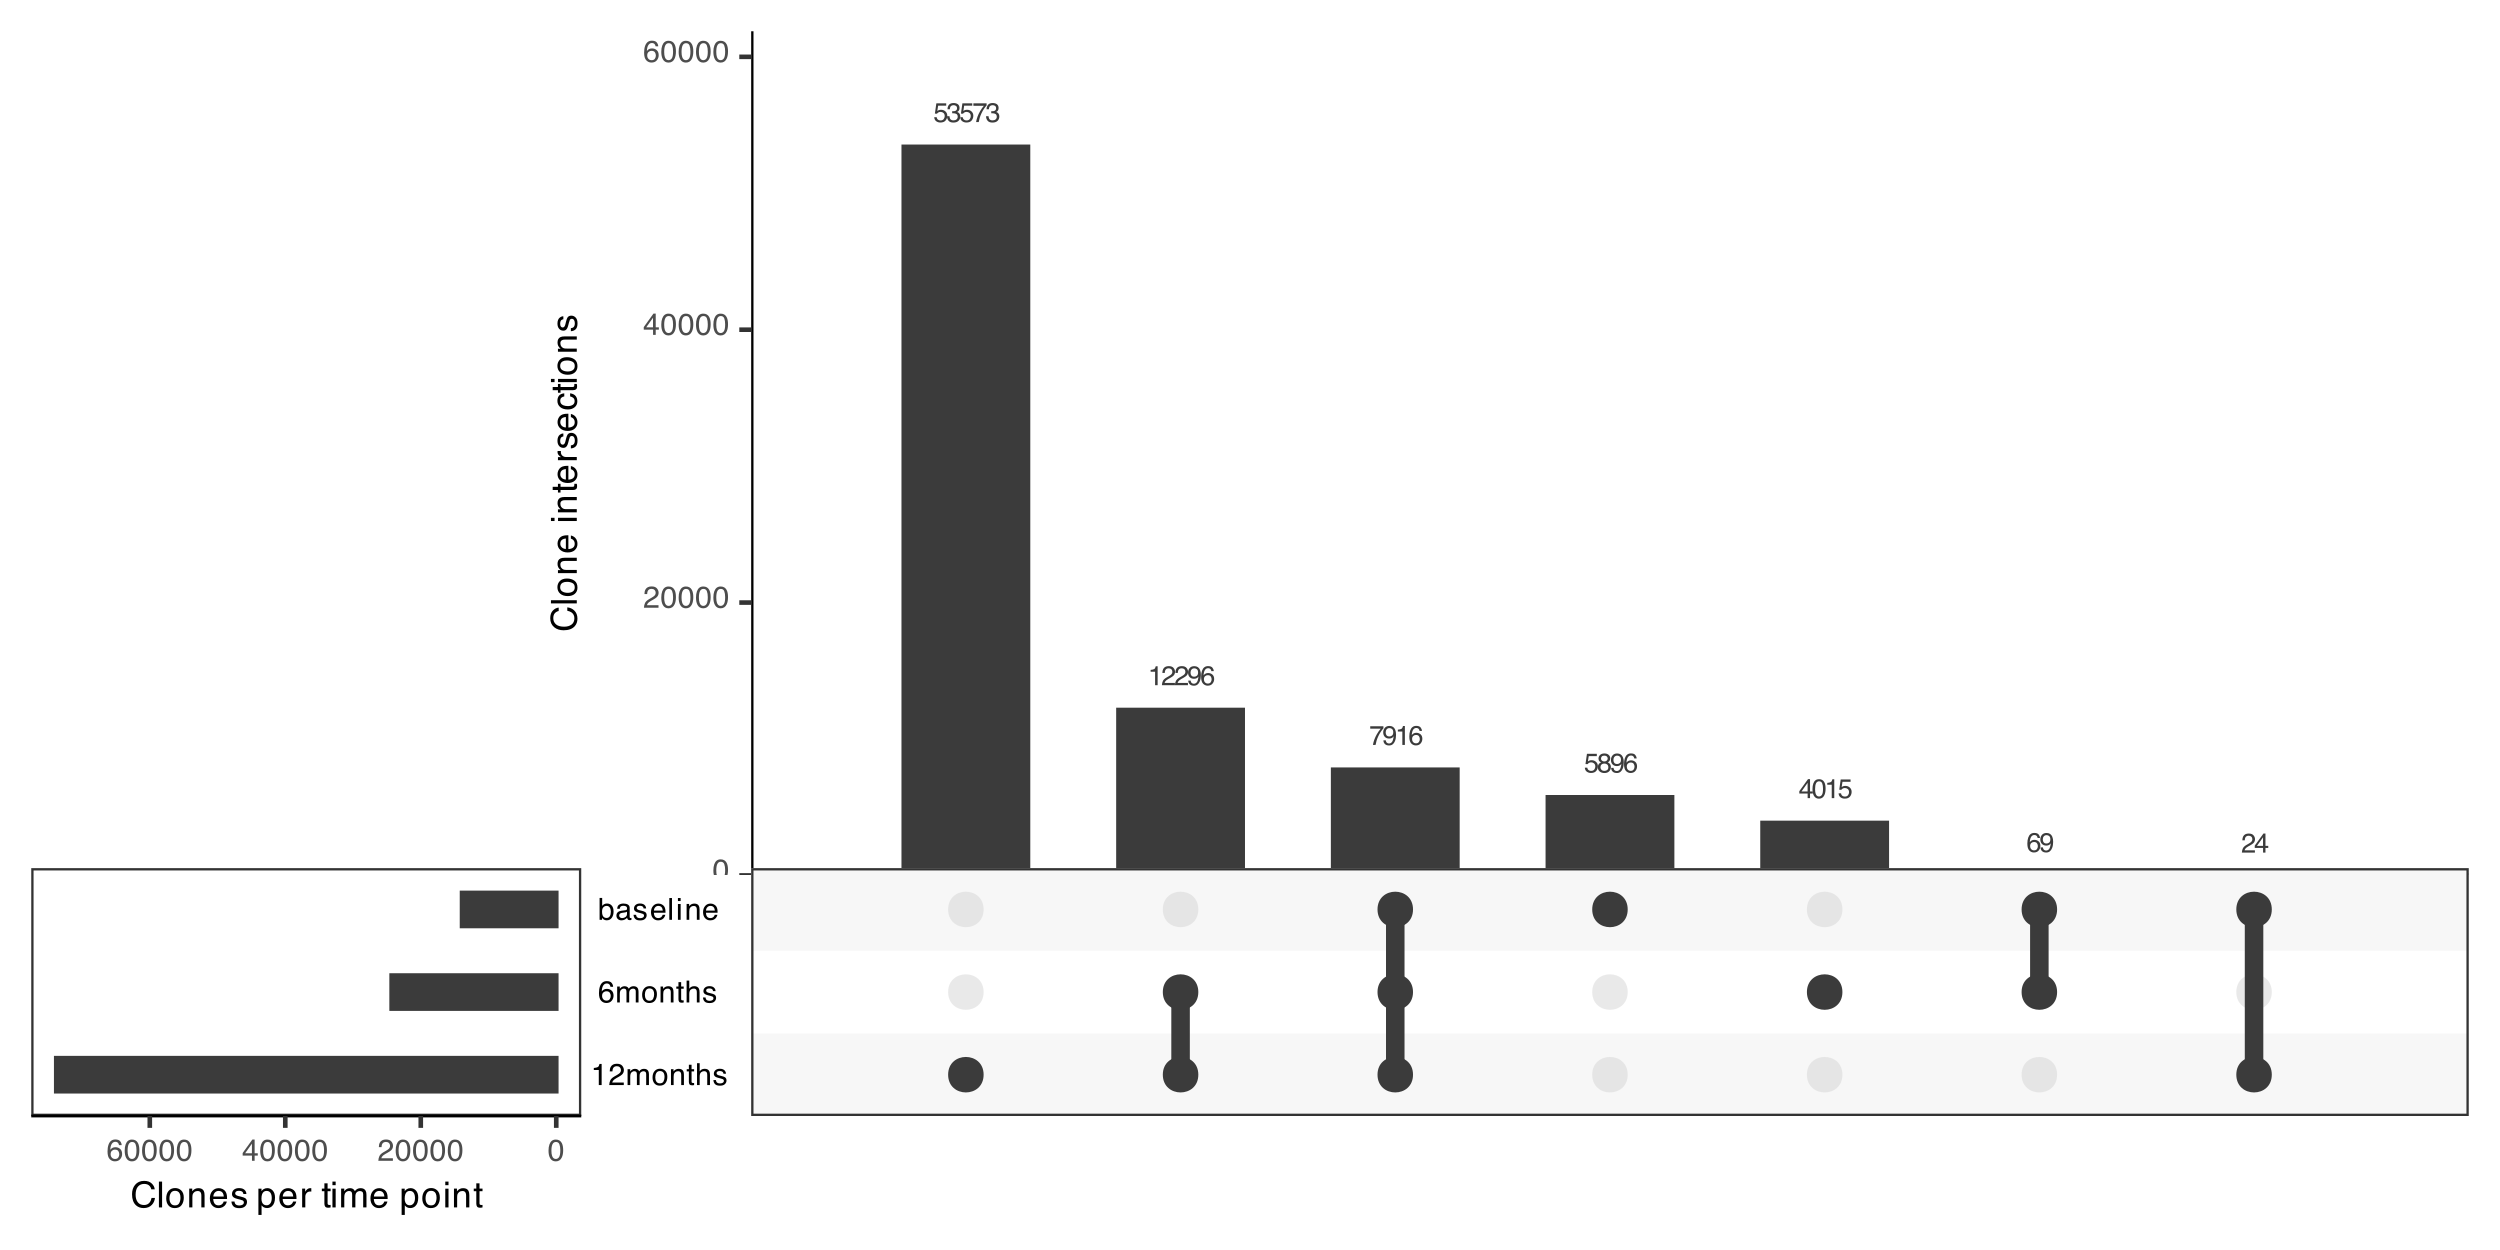 <?xml version="1.0" encoding="UTF-8"?>
<svg xmlns="http://www.w3.org/2000/svg" xmlns:xlink="http://www.w3.org/1999/xlink" width="576pt" height="288pt" viewBox="0 0 576 288" version="1.1">
<defs>
<g>
<symbol overflow="visible" id="glyph0-0">
<path style="stroke:none;" d="M 0.203 0 L 0.203 -4.488 L 3.766 -4.488 L 3.766 0 Z M 3.203 -0.562 L 3.203 -3.926 L 0.766 -3.926 L 0.766 -0.562 Z M 3.203 -0.562 "/>
</symbol>
<symbol overflow="visible" id="glyph0-1">
<path style="stroke:none;" d="M 0.773 -1.117 C 0.809 -0.801 0.957 -0.586 1.211 -0.465 C 1.34 -0.402 1.492 -0.371 1.664 -0.371 C 1.988 -0.371 2.23 -0.477 2.387 -0.684 C 2.543 -0.891 2.621 -1.121 2.621 -1.375 C 2.621 -1.68 2.527 -1.918 2.344 -2.086 C 2.156 -2.25 1.934 -2.336 1.672 -2.336 C 1.48 -2.336 1.32 -2.297 1.184 -2.227 C 1.047 -2.152 0.934 -2.051 0.836 -1.918 L 0.359 -1.945 L 0.695 -4.305 L 2.969 -4.305 L 2.969 -3.77 L 1.105 -3.77 L 0.918 -2.555 C 1.02 -2.633 1.117 -2.691 1.211 -2.73 C 1.375 -2.797 1.562 -2.828 1.777 -2.828 C 2.176 -2.828 2.516 -2.699 2.797 -2.441 C 3.074 -2.184 3.215 -1.855 3.215 -1.457 C 3.215 -1.043 3.086 -0.68 2.832 -0.363 C 2.574 -0.047 2.168 0.109 1.609 0.109 C 1.25 0.109 0.938 0.008 0.66 -0.191 C 0.387 -0.391 0.234 -0.699 0.203 -1.117 Z M 0.773 -1.117 "/>
</symbol>
<symbol overflow="visible" id="glyph0-2">
<path style="stroke:none;" d="M 1.625 0.121 C 1.109 0.121 0.734 -0.023 0.5 -0.309 C 0.266 -0.594 0.148 -0.938 0.148 -1.344 L 0.723 -1.344 C 0.75 -1.062 0.801 -0.855 0.883 -0.727 C 1.027 -0.496 1.285 -0.383 1.656 -0.383 C 1.945 -0.383 2.18 -0.461 2.352 -0.613 C 2.527 -0.77 2.617 -0.969 2.617 -1.215 C 2.617 -1.516 2.523 -1.727 2.34 -1.848 C 2.156 -1.965 1.898 -2.027 1.57 -2.027 C 1.535 -2.027 1.496 -2.027 1.461 -2.023 C 1.422 -2.023 1.383 -2.023 1.344 -2.02 L 1.344 -2.508 C 1.402 -2.5 1.449 -2.496 1.488 -2.492 C 1.527 -2.492 1.57 -2.492 1.613 -2.492 C 1.82 -2.492 1.988 -2.523 2.121 -2.59 C 2.352 -2.703 2.469 -2.906 2.469 -3.199 C 2.469 -3.418 2.391 -3.586 2.238 -3.703 C 2.082 -3.82 1.902 -3.883 1.695 -3.883 C 1.328 -3.883 1.074 -3.758 0.934 -3.516 C 0.855 -3.379 0.812 -3.188 0.805 -2.941 L 0.258 -2.941 C 0.258 -3.266 0.324 -3.543 0.457 -3.77 C 0.68 -4.18 1.074 -4.383 1.637 -4.383 C 2.082 -4.383 2.43 -4.281 2.676 -4.086 C 2.918 -3.887 3.039 -3.598 3.039 -3.223 C 3.039 -2.953 2.969 -2.734 2.824 -2.566 C 2.734 -2.465 2.617 -2.383 2.477 -2.324 C 2.707 -2.262 2.887 -2.137 3.016 -1.957 C 3.145 -1.777 3.207 -1.555 3.207 -1.297 C 3.207 -0.879 3.07 -0.539 2.797 -0.273 C 2.52 -0.012 2.133 0.121 1.625 0.121 Z M 1.625 0.121 "/>
</symbol>
<symbol overflow="visible" id="glyph0-3">
<path style="stroke:none;" d="M 3.273 -4.305 L 3.273 -3.824 C 3.133 -3.688 2.945 -3.449 2.711 -3.109 C 2.48 -2.773 2.273 -2.406 2.094 -2.016 C 1.918 -1.637 1.781 -1.289 1.691 -0.977 C 1.633 -0.773 1.555 -0.449 1.461 0 L 0.852 0 C 0.992 -0.836 1.297 -1.668 1.77 -2.492 C 2.047 -2.977 2.344 -3.398 2.648 -3.75 L 0.23 -3.75 L 0.23 -4.305 Z M 3.273 -4.305 "/>
</symbol>
<symbol overflow="visible" id="glyph0-4">
<path style="stroke:none;" d="M 0.598 -3.098 L 0.598 -3.52 C 0.996 -3.559 1.273 -3.625 1.43 -3.715 C 1.586 -3.805 1.703 -4.02 1.781 -4.359 L 2.215 -4.359 L 2.215 0 L 1.629 0 L 1.629 -3.098 Z M 0.598 -3.098 "/>
</symbol>
<symbol overflow="visible" id="glyph0-5">
<path style="stroke:none;" d="M 0.195 0 C 0.215 -0.375 0.293 -0.703 0.43 -0.984 C 0.566 -1.262 0.828 -1.516 1.223 -1.746 L 1.809 -2.086 C 2.07 -2.238 2.258 -2.367 2.363 -2.477 C 2.531 -2.645 2.613 -2.84 2.613 -3.055 C 2.613 -3.309 2.535 -3.512 2.383 -3.664 C 2.23 -3.812 2.027 -3.887 1.773 -3.887 C 1.395 -3.887 1.137 -3.746 0.988 -3.461 C 0.914 -3.309 0.871 -3.094 0.863 -2.824 L 0.301 -2.824 C 0.309 -3.203 0.379 -3.516 0.512 -3.758 C 0.75 -4.18 1.172 -4.391 1.777 -4.391 C 2.277 -4.391 2.645 -4.258 2.875 -3.984 C 3.105 -3.715 3.223 -3.414 3.223 -3.082 C 3.223 -2.73 3.098 -2.43 2.852 -2.184 C 2.707 -2.039 2.453 -1.863 2.086 -1.656 L 1.664 -1.426 C 1.465 -1.316 1.309 -1.211 1.195 -1.109 C 0.992 -0.934 0.863 -0.734 0.809 -0.52 L 3.199 -0.52 L 3.199 0 Z M 0.195 0 "/>
</symbol>
<symbol overflow="visible" id="glyph0-6">
<path style="stroke:none;" d="M 0.832 -1.059 C 0.848 -0.754 0.965 -0.543 1.184 -0.43 C 1.297 -0.367 1.422 -0.336 1.562 -0.336 C 1.824 -0.336 2.047 -0.445 2.234 -0.664 C 2.418 -0.883 2.551 -1.328 2.629 -2 C 2.508 -1.805 2.355 -1.668 2.176 -1.59 C 1.996 -1.512 1.801 -1.473 1.594 -1.473 C 1.172 -1.473 0.836 -1.605 0.59 -1.867 C 0.344 -2.129 0.223 -2.469 0.223 -2.883 C 0.223 -3.281 0.344 -3.629 0.586 -3.93 C 0.828 -4.23 1.188 -4.383 1.66 -4.383 C 2.297 -4.383 2.738 -4.094 2.98 -3.52 C 3.113 -3.203 3.18 -2.809 3.18 -2.336 C 3.18 -1.801 3.102 -1.324 2.941 -0.91 C 2.672 -0.223 2.223 0.121 1.582 0.121 C 1.156 0.121 0.832 0.012 0.609 -0.215 C 0.387 -0.438 0.273 -0.719 0.273 -1.059 Z M 1.664 -1.957 C 1.883 -1.957 2.082 -2.027 2.262 -2.172 C 2.441 -2.316 2.535 -2.566 2.535 -2.926 C 2.535 -3.246 2.453 -3.488 2.289 -3.645 C 2.129 -3.801 1.922 -3.883 1.672 -3.883 C 1.402 -3.883 1.188 -3.793 1.031 -3.609 C 0.875 -3.43 0.793 -3.191 0.793 -2.887 C 0.793 -2.602 0.863 -2.375 1.004 -2.207 C 1.141 -2.039 1.363 -1.957 1.664 -1.957 Z M 1.664 -1.957 "/>
</symbol>
<symbol overflow="visible" id="glyph0-7">
<path style="stroke:none;" d="M 1.832 -4.395 C 2.32 -4.395 2.66 -4.27 2.852 -4.016 C 3.047 -3.762 3.141 -3.5 3.141 -3.23 L 2.598 -3.23 C 2.566 -3.402 2.512 -3.539 2.441 -3.637 C 2.309 -3.82 2.109 -3.91 1.84 -3.91 C 1.531 -3.91 1.289 -3.77 1.105 -3.484 C 0.926 -3.199 0.824 -2.793 0.805 -2.266 C 0.93 -2.449 1.09 -2.59 1.281 -2.68 C 1.457 -2.762 1.652 -2.801 1.867 -2.801 C 2.234 -2.801 2.555 -2.684 2.828 -2.449 C 3.102 -2.215 3.238 -1.867 3.238 -1.402 C 3.238 -1.004 3.105 -0.652 2.848 -0.348 C 2.59 -0.039 2.223 0.113 1.742 0.113 C 1.332 0.113 0.98 -0.043 0.68 -0.352 C 0.383 -0.664 0.234 -1.188 0.234 -1.922 C 0.234 -2.465 0.301 -2.926 0.434 -3.309 C 0.688 -4.031 1.152 -4.395 1.832 -4.395 Z M 1.789 -0.375 C 2.078 -0.375 2.297 -0.473 2.441 -0.668 C 2.586 -0.863 2.656 -1.094 2.656 -1.355 C 2.656 -1.582 2.59 -1.793 2.465 -1.996 C 2.336 -2.199 2.102 -2.301 1.762 -2.301 C 1.527 -2.301 1.32 -2.223 1.141 -2.066 C 0.965 -1.91 0.875 -1.672 0.875 -1.355 C 0.875 -1.078 0.953 -0.848 1.117 -0.66 C 1.277 -0.469 1.504 -0.375 1.789 -0.375 Z M 1.789 -0.375 "/>
</symbol>
<symbol overflow="visible" id="glyph0-8">
<path style="stroke:none;" d="M 1.703 -2.543 C 1.945 -2.543 2.133 -2.609 2.27 -2.746 C 2.406 -2.883 2.477 -3.043 2.477 -3.23 C 2.477 -3.395 2.41 -3.543 2.281 -3.68 C 2.148 -3.816 1.949 -3.883 1.684 -3.883 C 1.418 -3.883 1.227 -3.816 1.109 -3.68 C 0.992 -3.543 0.934 -3.383 0.934 -3.199 C 0.934 -2.992 1.008 -2.832 1.16 -2.719 C 1.312 -2.602 1.496 -2.543 1.703 -2.543 Z M 1.734 -0.375 C 1.988 -0.375 2.203 -0.445 2.371 -0.582 C 2.539 -0.719 2.621 -0.926 2.621 -1.199 C 2.621 -1.48 2.535 -1.695 2.363 -1.844 C 2.191 -1.988 1.969 -2.062 1.695 -2.062 C 1.434 -2.062 1.219 -1.988 1.055 -1.84 C 0.887 -1.688 0.805 -1.48 0.805 -1.215 C 0.805 -0.988 0.879 -0.789 1.031 -0.625 C 1.184 -0.457 1.418 -0.375 1.734 -0.375 Z M 0.953 -2.332 C 0.801 -2.398 0.68 -2.473 0.598 -2.562 C 0.438 -2.723 0.355 -2.938 0.355 -3.195 C 0.355 -3.523 0.473 -3.805 0.711 -4.035 C 0.945 -4.27 1.281 -4.387 1.715 -4.387 C 2.133 -4.387 2.465 -4.277 2.703 -4.059 C 2.941 -3.836 3.059 -3.578 3.059 -3.281 C 3.059 -3.008 2.988 -2.789 2.852 -2.617 C 2.773 -2.523 2.652 -2.43 2.492 -2.336 C 2.672 -2.254 2.816 -2.16 2.918 -2.051 C 3.113 -1.848 3.207 -1.582 3.207 -1.258 C 3.207 -0.871 3.078 -0.543 2.82 -0.277 C 2.562 -0.008 2.195 0.125 1.723 0.125 C 1.297 0.125 0.938 0.008 0.645 -0.223 C 0.348 -0.453 0.203 -0.789 0.203 -1.23 C 0.203 -1.488 0.266 -1.711 0.391 -1.898 C 0.516 -2.086 0.703 -2.23 0.953 -2.332 Z M 0.953 -2.332 "/>
</symbol>
<symbol overflow="visible" id="glyph0-9">
<path style="stroke:none;" d="M 2.07 -1.551 L 2.07 -3.531 L 0.668 -1.551 Z M 2.078 0 L 2.078 -1.07 L 0.16 -1.07 L 0.16 -1.609 L 2.164 -4.387 L 2.629 -4.387 L 2.629 -1.551 L 3.273 -1.551 L 3.273 -1.07 L 2.629 -1.07 L 2.629 0 Z M 2.078 0 "/>
</symbol>
<symbol overflow="visible" id="glyph0-10">
<path style="stroke:none;" d="M 1.691 -4.375 C 2.258 -4.375 2.668 -4.145 2.922 -3.676 C 3.117 -3.316 3.215 -2.82 3.215 -2.195 C 3.215 -1.602 3.125 -1.105 2.949 -0.719 C 2.691 -0.16 2.273 0.121 1.691 0.121 C 1.164 0.121 0.773 -0.109 0.516 -0.566 C 0.301 -0.945 0.195 -1.457 0.195 -2.098 C 0.195 -2.598 0.258 -3.023 0.387 -3.379 C 0.629 -4.043 1.062 -4.375 1.691 -4.375 Z M 1.688 -0.383 C 1.973 -0.383 2.199 -0.508 2.367 -0.762 C 2.539 -1.016 2.621 -1.484 2.621 -2.172 C 2.621 -2.668 2.562 -3.078 2.438 -3.398 C 2.316 -3.719 2.078 -3.883 1.727 -3.883 C 1.402 -3.883 1.164 -3.73 1.016 -3.426 C 0.867 -3.121 0.793 -2.672 0.793 -2.078 C 0.793 -1.633 0.84 -1.273 0.934 -1.004 C 1.082 -0.59 1.332 -0.383 1.688 -0.383 Z M 1.688 -0.383 "/>
</symbol>
<symbol overflow="visible" id="glyph1-0">
<path style="stroke:none;" d="M 0.227 0 L 0.227 -5.02 L 4.211 -5.02 L 4.211 0 Z M 3.582 -0.629 L 3.582 -4.391 L 0.855 -4.391 L 0.855 -0.629 Z M 3.582 -0.629 "/>
</symbol>
<symbol overflow="visible" id="glyph1-1">
<path style="stroke:none;" d="M 1.895 -4.895 C 2.527 -4.895 2.984 -4.633 3.266 -4.113 C 3.484 -3.711 3.594 -3.156 3.594 -2.453 C 3.594 -1.789 3.496 -1.238 3.297 -0.805 C 3.012 -0.18 2.543 0.133 1.891 0.133 C 1.301 0.133 0.863 -0.121 0.578 -0.633 C 0.34 -1.059 0.219 -1.629 0.219 -2.348 C 0.219 -2.902 0.289 -3.383 0.434 -3.781 C 0.703 -4.523 1.188 -4.895 1.895 -4.895 Z M 1.887 -0.426 C 2.207 -0.426 2.461 -0.57 2.648 -0.852 C 2.836 -1.133 2.934 -1.66 2.934 -2.43 C 2.934 -2.984 2.863 -3.445 2.727 -3.801 C 2.59 -4.16 2.324 -4.34 1.93 -4.34 C 1.57 -4.34 1.305 -4.172 1.137 -3.828 C 0.969 -3.488 0.887 -2.988 0.887 -2.324 C 0.887 -1.824 0.938 -1.426 1.047 -1.121 C 1.211 -0.66 1.492 -0.426 1.887 -0.426 Z M 1.887 -0.426 "/>
</symbol>
<symbol overflow="visible" id="glyph1-2">
<path style="stroke:none;" d="M 0.219 0 C 0.242 -0.422 0.328 -0.789 0.48 -1.102 C 0.633 -1.414 0.926 -1.695 1.367 -1.953 L 2.023 -2.332 C 2.316 -2.504 2.523 -2.648 2.641 -2.77 C 2.828 -2.957 2.922 -3.176 2.922 -3.418 C 2.922 -3.703 2.836 -3.93 2.664 -4.098 C 2.496 -4.266 2.266 -4.348 1.984 -4.348 C 1.562 -4.348 1.27 -4.188 1.109 -3.867 C 1.023 -3.699 0.973 -3.461 0.965 -3.156 L 0.34 -3.156 C 0.344 -3.582 0.422 -3.934 0.574 -4.199 C 0.84 -4.676 1.312 -4.91 1.984 -4.91 C 2.547 -4.91 2.957 -4.762 3.215 -4.457 C 3.473 -4.152 3.602 -3.816 3.602 -3.445 C 3.602 -3.055 3.465 -2.719 3.188 -2.441 C 3.027 -2.277 2.742 -2.082 2.332 -1.852 L 1.863 -1.594 C 1.641 -1.469 1.465 -1.352 1.336 -1.242 C 1.109 -1.043 0.965 -0.824 0.906 -0.582 L 3.578 -0.582 L 3.578 0 Z M 0.219 0 "/>
</symbol>
<symbol overflow="visible" id="glyph1-3">
<path style="stroke:none;" d="M 2.312 -1.734 L 2.312 -3.953 L 0.746 -1.734 Z M 2.324 0 L 2.324 -1.195 L 0.18 -1.195 L 0.18 -1.797 L 2.422 -4.906 L 2.938 -4.906 L 2.938 -1.734 L 3.66 -1.734 L 3.66 -1.195 L 2.938 -1.195 L 2.938 0 Z M 2.324 0 "/>
</symbol>
<symbol overflow="visible" id="glyph1-4">
<path style="stroke:none;" d="M 2.047 -4.914 C 2.594 -4.914 2.977 -4.773 3.191 -4.488 C 3.406 -4.207 3.516 -3.914 3.516 -3.613 L 2.906 -3.613 C 2.867 -3.805 2.812 -3.957 2.73 -4.066 C 2.582 -4.273 2.359 -4.375 2.059 -4.375 C 1.715 -4.375 1.441 -4.215 1.238 -3.898 C 1.035 -3.582 0.922 -3.125 0.898 -2.531 C 1.039 -2.738 1.219 -2.895 1.434 -2.996 C 1.629 -3.09 1.848 -3.133 2.09 -3.133 C 2.5 -3.133 2.855 -3.004 3.16 -2.742 C 3.465 -2.48 3.621 -2.09 3.621 -1.57 C 3.621 -1.125 3.477 -0.73 3.188 -0.387 C 2.898 -0.043 2.484 0.125 1.949 0.125 C 1.492 0.125 1.094 -0.047 0.762 -0.395 C 0.43 -0.742 0.262 -1.328 0.262 -2.148 C 0.262 -2.758 0.336 -3.273 0.484 -3.699 C 0.77 -4.508 1.289 -4.914 2.047 -4.914 Z M 2.004 -0.422 C 2.328 -0.422 2.57 -0.527 2.73 -0.746 C 2.891 -0.965 2.969 -1.223 2.969 -1.516 C 2.969 -1.766 2.898 -2.008 2.754 -2.234 C 2.609 -2.461 2.352 -2.574 1.973 -2.574 C 1.707 -2.574 1.477 -2.484 1.277 -2.312 C 1.078 -2.137 0.977 -1.871 0.977 -1.516 C 0.977 -1.207 1.066 -0.949 1.25 -0.738 C 1.43 -0.527 1.68 -0.422 2.004 -0.422 Z M 2.004 -0.422 "/>
</symbol>
<symbol overflow="visible" id="glyph1-5">
<path style="stroke:none;" d="M 0.672 -3.465 L 0.672 -3.938 C 1.113 -3.98 1.426 -4.055 1.602 -4.156 C 1.777 -4.258 1.906 -4.496 1.992 -4.875 L 2.477 -4.875 L 2.477 0 L 1.82 0 L 1.82 -3.465 Z M 0.672 -3.465 "/>
</symbol>
<symbol overflow="visible" id="glyph1-6">
<path style="stroke:none;" d="M 0.453 -3.66 L 1.059 -3.66 L 1.059 -3.141 C 1.203 -3.32 1.336 -3.453 1.457 -3.535 C 1.66 -3.672 1.891 -3.742 2.148 -3.742 C 2.438 -3.742 2.672 -3.672 2.852 -3.527 C 2.953 -3.445 3.043 -3.324 3.125 -3.164 C 3.262 -3.359 3.422 -3.508 3.605 -3.602 C 3.789 -3.695 3.996 -3.742 4.227 -3.742 C 4.719 -3.742 5.055 -3.566 5.234 -3.211 C 5.328 -3.02 5.375 -2.762 5.375 -2.438 L 5.375 0 L 4.738 0 L 4.738 -2.543 C 4.738 -2.785 4.676 -2.953 4.555 -3.047 C 4.434 -3.137 4.285 -3.184 4.109 -3.184 C 3.867 -3.184 3.66 -3.102 3.484 -2.938 C 3.309 -2.777 3.223 -2.508 3.223 -2.129 L 3.223 0 L 2.598 0 L 2.598 -2.391 C 2.598 -2.637 2.566 -2.82 2.508 -2.934 C 2.414 -3.105 2.242 -3.188 1.984 -3.188 C 1.754 -3.188 1.543 -3.098 1.352 -2.918 C 1.16 -2.738 1.066 -2.414 1.066 -1.941 L 1.066 0 L 0.453 0 Z M 0.453 -3.66 "/>
</symbol>
<symbol overflow="visible" id="glyph1-7">
<path style="stroke:none;" d="M 1.902 -0.398 C 2.312 -0.398 2.59 -0.551 2.742 -0.859 C 2.895 -1.168 2.969 -1.512 2.969 -1.891 C 2.969 -2.23 2.914 -2.512 2.805 -2.723 C 2.633 -3.062 2.336 -3.23 1.91 -3.23 C 1.535 -3.23 1.262 -3.086 1.09 -2.801 C 0.918 -2.512 0.836 -2.164 0.836 -1.762 C 0.836 -1.371 0.918 -1.047 1.09 -0.785 C 1.262 -0.527 1.531 -0.398 1.902 -0.398 Z M 1.93 -3.766 C 2.398 -3.766 2.797 -3.609 3.125 -3.297 C 3.449 -2.98 3.613 -2.52 3.613 -1.906 C 3.613 -1.316 3.469 -0.828 3.184 -0.445 C 2.895 -0.059 2.449 0.133 1.844 0.133 C 1.34 0.133 0.941 -0.035 0.645 -0.379 C 0.348 -0.719 0.203 -1.176 0.203 -1.75 C 0.203 -2.367 0.359 -2.855 0.672 -3.219 C 0.984 -3.586 1.402 -3.766 1.93 -3.766 Z M 1.93 -3.766 "/>
</symbol>
<symbol overflow="visible" id="glyph1-8">
<path style="stroke:none;" d="M 0.453 -3.66 L 1.035 -3.66 L 1.035 -3.141 C 1.207 -3.355 1.391 -3.508 1.586 -3.602 C 1.781 -3.695 1.996 -3.742 2.23 -3.742 C 2.75 -3.742 3.102 -3.562 3.285 -3.199 C 3.387 -3 3.434 -2.719 3.434 -2.348 L 3.434 0 L 2.809 0 L 2.809 -2.309 C 2.809 -2.531 2.777 -2.711 2.711 -2.848 C 2.602 -3.074 2.402 -3.188 2.117 -3.188 C 1.969 -3.188 1.852 -3.176 1.758 -3.145 C 1.59 -3.094 1.441 -2.992 1.312 -2.844 C 1.211 -2.723 1.145 -2.598 1.113 -2.469 C 1.082 -2.34 1.066 -2.156 1.066 -1.918 L 1.066 0 L 0.453 0 Z M 0.453 -3.66 "/>
</symbol>
<symbol overflow="visible" id="glyph1-9">
<path style="stroke:none;" d="M 0.574 -4.684 L 1.195 -4.684 L 1.195 -3.66 L 1.781 -3.66 L 1.781 -3.156 L 1.195 -3.156 L 1.195 -0.77 C 1.195 -0.641 1.238 -0.555 1.328 -0.512 C 1.375 -0.488 1.453 -0.477 1.566 -0.477 C 1.594 -0.477 1.625 -0.477 1.66 -0.477 C 1.695 -0.477 1.734 -0.48 1.781 -0.484 L 1.781 0 C 1.711 0.02 1.637 0.035 1.559 0.043 C 1.484 0.055 1.402 0.059 1.312 0.059 C 1.023 0.059 0.832 -0.016 0.727 -0.164 C 0.625 -0.309 0.574 -0.5 0.574 -0.734 L 0.574 -3.156 L 0.078 -3.156 L 0.078 -3.66 L 0.574 -3.66 Z M 0.574 -4.684 "/>
</symbol>
<symbol overflow="visible" id="glyph1-10">
<path style="stroke:none;" d="M 0.453 -5.039 L 1.066 -5.039 L 1.066 -3.164 C 1.211 -3.348 1.344 -3.48 1.461 -3.555 C 1.656 -3.684 1.906 -3.75 2.203 -3.75 C 2.734 -3.75 3.094 -3.562 3.281 -3.191 C 3.383 -2.988 3.434 -2.707 3.434 -2.348 L 3.434 0 L 2.805 0 L 2.805 -2.309 C 2.805 -2.578 2.77 -2.773 2.699 -2.898 C 2.59 -3.098 2.379 -3.199 2.07 -3.199 C 1.816 -3.199 1.586 -3.113 1.379 -2.938 C 1.172 -2.762 1.066 -2.43 1.066 -1.941 L 1.066 0 L 0.453 0 Z M 0.453 -5.039 "/>
</symbol>
<symbol overflow="visible" id="glyph1-11">
<path style="stroke:none;" d="M 0.816 -1.148 C 0.836 -0.945 0.887 -0.785 0.969 -0.676 C 1.125 -0.477 1.395 -0.379 1.777 -0.379 C 2.004 -0.379 2.207 -0.43 2.379 -0.527 C 2.551 -0.625 2.641 -0.781 2.641 -0.988 C 2.641 -1.145 2.57 -1.266 2.43 -1.348 C 2.34 -1.398 2.164 -1.453 1.902 -1.52 L 1.414 -1.645 C 1.102 -1.723 0.871 -1.809 0.727 -1.902 C 0.461 -2.07 0.328 -2.301 0.328 -2.594 C 0.328 -2.941 0.453 -3.223 0.703 -3.434 C 0.953 -3.648 1.289 -3.758 1.711 -3.758 C 2.262 -3.758 2.656 -3.594 2.902 -3.27 C 3.055 -3.066 3.129 -2.844 3.125 -2.609 L 2.543 -2.609 C 2.531 -2.746 2.484 -2.875 2.395 -2.988 C 2.254 -3.148 2.008 -3.23 1.66 -3.23 C 1.43 -3.23 1.254 -3.188 1.133 -3.098 C 1.012 -3.008 0.953 -2.891 0.953 -2.746 C 0.953 -2.586 1.031 -2.457 1.188 -2.363 C 1.281 -2.305 1.414 -2.254 1.594 -2.211 L 2 -2.113 C 2.441 -2.004 2.738 -1.902 2.887 -1.801 C 3.125 -1.645 3.246 -1.398 3.246 -1.059 C 3.246 -0.734 3.125 -0.453 2.875 -0.215 C 2.629 0.023 2.254 0.141 1.746 0.141 C 1.203 0.141 0.816 0.016 0.59 -0.23 C 0.363 -0.477 0.242 -0.785 0.227 -1.148 Z M 0.816 -1.148 "/>
</symbol>
<symbol overflow="visible" id="glyph1-12">
<path style="stroke:none;" d="M 0.402 -5.039 L 1 -5.039 L 1 -3.215 C 1.137 -3.391 1.297 -3.527 1.484 -3.617 C 1.672 -3.711 1.875 -3.758 2.094 -3.758 C 2.547 -3.758 2.918 -3.602 3.199 -3.285 C 3.484 -2.973 3.625 -2.512 3.625 -1.898 C 3.625 -1.32 3.484 -0.84 3.207 -0.457 C 2.926 -0.074 2.539 0.117 2.039 0.117 C 1.762 0.117 1.527 0.051 1.336 -0.086 C 1.223 -0.164 1.102 -0.293 0.969 -0.469 L 0.969 0 L 0.402 0 Z M 2.004 -0.426 C 2.336 -0.426 2.586 -0.559 2.75 -0.824 C 2.914 -1.09 2.996 -1.438 2.996 -1.871 C 2.996 -2.254 2.914 -2.574 2.75 -2.828 C 2.586 -3.078 2.34 -3.207 2.02 -3.207 C 1.738 -3.207 1.496 -3.102 1.285 -2.895 C 1.074 -2.688 0.969 -2.348 0.969 -1.871 C 0.969 -1.527 1.012 -1.246 1.098 -1.031 C 1.258 -0.629 1.562 -0.426 2.004 -0.426 Z M 2.004 -0.426 "/>
</symbol>
<symbol overflow="visible" id="glyph1-13">
<path style="stroke:none;" d="M 0.922 -0.973 C 0.922 -0.797 0.988 -0.656 1.117 -0.555 C 1.246 -0.453 1.402 -0.398 1.578 -0.398 C 1.797 -0.398 2.004 -0.449 2.207 -0.551 C 2.551 -0.719 2.719 -0.988 2.719 -1.367 L 2.719 -1.863 C 2.645 -1.816 2.547 -1.773 2.43 -1.742 C 2.312 -1.711 2.195 -1.688 2.082 -1.676 L 1.711 -1.625 C 1.484 -1.598 1.316 -1.551 1.207 -1.488 C 1.016 -1.379 0.922 -1.207 0.922 -0.973 Z M 2.414 -2.219 C 2.555 -2.238 2.648 -2.297 2.695 -2.395 C 2.723 -2.449 2.738 -2.531 2.738 -2.633 C 2.738 -2.844 2.664 -2.992 2.516 -3.09 C 2.367 -3.184 2.152 -3.23 1.875 -3.23 C 1.551 -3.23 1.324 -3.145 1.188 -2.969 C 1.113 -2.875 1.066 -2.73 1.043 -2.543 L 0.469 -2.543 C 0.48 -2.992 0.625 -3.309 0.906 -3.484 C 1.188 -3.66 1.516 -3.75 1.887 -3.75 C 2.316 -3.75 2.668 -3.668 2.938 -3.504 C 3.203 -3.34 3.336 -3.086 3.336 -2.738 L 3.336 -0.629 C 3.336 -0.566 3.348 -0.516 3.375 -0.477 C 3.402 -0.438 3.457 -0.418 3.539 -0.418 C 3.566 -0.418 3.598 -0.418 3.633 -0.422 C 3.668 -0.426 3.703 -0.43 3.742 -0.438 L 3.742 0.016 C 3.648 0.043 3.574 0.062 3.523 0.07 C 3.473 0.074 3.406 0.078 3.32 0.078 C 3.109 0.078 2.953 0.004 2.859 -0.148 C 2.809 -0.227 2.773 -0.34 2.75 -0.484 C 2.625 -0.32 2.445 -0.18 2.211 -0.059 C 1.977 0.062 1.719 0.125 1.438 0.125 C 1.098 0.125 0.82 0.02 0.602 -0.188 C 0.387 -0.395 0.281 -0.652 0.281 -0.961 C 0.281 -1.301 0.387 -1.562 0.598 -1.75 C 0.809 -1.938 1.09 -2.051 1.434 -2.094 Z M 2.414 -2.219 "/>
</symbol>
<symbol overflow="visible" id="glyph1-14">
<path style="stroke:none;" d="M 1.977 -3.742 C 2.234 -3.742 2.488 -3.684 2.73 -3.559 C 2.977 -3.438 3.16 -3.281 3.289 -3.086 C 3.41 -2.902 3.492 -2.688 3.535 -2.441 C 3.57 -2.273 3.59 -2.004 3.59 -1.633 L 0.906 -1.633 C 0.918 -1.262 1.004 -0.965 1.168 -0.738 C 1.332 -0.516 1.586 -0.402 1.93 -0.402 C 2.25 -0.402 2.508 -0.508 2.699 -0.723 C 2.809 -0.844 2.887 -0.988 2.934 -1.148 L 3.539 -1.148 C 3.523 -1.016 3.469 -0.863 3.379 -0.699 C 3.289 -0.535 3.188 -0.398 3.078 -0.293 C 2.891 -0.109 2.656 0.012 2.383 0.074 C 2.234 0.109 2.066 0.129 1.879 0.129 C 1.422 0.129 1.039 -0.035 0.723 -0.367 C 0.406 -0.699 0.246 -1.164 0.246 -1.762 C 0.246 -2.348 0.406 -2.824 0.727 -3.191 C 1.043 -3.559 1.461 -3.742 1.977 -3.742 Z M 2.957 -2.121 C 2.93 -2.391 2.875 -2.602 2.781 -2.762 C 2.613 -3.059 2.332 -3.207 1.938 -3.207 C 1.656 -3.207 1.418 -3.105 1.227 -2.898 C 1.035 -2.695 0.934 -2.438 0.922 -2.121 Z M 2.957 -2.121 "/>
</symbol>
<symbol overflow="visible" id="glyph1-15">
<path style="stroke:none;" d="M 0.469 -5.02 L 1.082 -5.02 L 1.082 0 L 0.469 0 Z M 0.469 -5.02 "/>
</symbol>
<symbol overflow="visible" id="glyph1-16">
<path style="stroke:none;" d="M 0.453 -3.645 L 1.078 -3.645 L 1.078 0 L 0.453 0 Z M 0.453 -5.02 L 1.078 -5.02 L 1.078 -4.324 L 0.453 -4.324 Z M 0.453 -5.02 "/>
</symbol>
<symbol overflow="visible" id="glyph2-0">
<path style="stroke:none;" d="M 0 -0.266 L -5.953 -0.266 L -5.953 -4.992 L 0 -4.992 Z M -0.746 -4.246 L -5.207 -4.246 L -5.207 -1.012 L -0.746 -1.012 Z M -0.746 -4.246 "/>
</symbol>
<symbol overflow="visible" id="glyph2-1">
<path style="stroke:none;" d="M -6.117 -3.141 C -6.117 -3.895 -5.918 -4.48 -5.52 -4.895 C -5.121 -5.312 -4.672 -5.543 -4.168 -5.59 L -4.168 -4.801 C -4.551 -4.711 -4.855 -4.535 -5.078 -4.27 C -5.301 -4.004 -5.414 -3.629 -5.414 -3.148 C -5.414 -2.562 -5.207 -2.09 -4.797 -1.727 C -4.383 -1.367 -3.754 -1.188 -2.902 -1.188 C -2.203 -1.188 -1.641 -1.352 -1.207 -1.676 C -0.773 -2 -0.555 -2.488 -0.555 -3.133 C -0.555 -3.727 -0.785 -4.18 -1.238 -4.492 C -1.48 -4.656 -1.797 -4.777 -2.188 -4.859 L -2.188 -5.645 C -1.562 -5.574 -1.035 -5.344 -0.613 -4.949 C -0.102 -4.477 0.152 -3.836 0.152 -3.035 C 0.152 -2.344 -0.055 -1.762 -0.473 -1.293 C -1.027 -0.676 -1.883 -0.363 -3.039 -0.363 C -3.918 -0.363 -4.637 -0.598 -5.199 -1.062 C -5.809 -1.566 -6.117 -2.258 -6.117 -3.141 Z M -6.117 -3.141 "/>
</symbol>
<symbol overflow="visible" id="glyph2-2">
<path style="stroke:none;" d="M -5.953 -0.555 L -5.953 -1.285 L 0 -1.285 L 0 -0.555 Z M -5.953 -0.555 "/>
</symbol>
<symbol overflow="visible" id="glyph2-3">
<path style="stroke:none;" d="M -0.469 -2.258 C -0.469 -2.742 -0.652 -3.074 -1.02 -3.254 C -1.387 -3.434 -1.793 -3.523 -2.242 -3.523 C -2.648 -3.523 -2.977 -3.457 -3.23 -3.328 C -3.629 -3.121 -3.828 -2.77 -3.828 -2.266 C -3.828 -1.82 -3.66 -1.496 -3.32 -1.293 C -2.98 -1.09 -2.566 -0.988 -2.086 -0.988 C -1.625 -0.988 -1.238 -1.09 -0.934 -1.293 C -0.625 -1.496 -0.469 -1.816 -0.469 -2.258 Z M -4.465 -2.285 C -4.465 -2.844 -4.281 -3.316 -3.906 -3.703 C -3.535 -4.09 -2.984 -4.285 -2.262 -4.285 C -1.562 -4.285 -0.984 -4.113 -0.527 -3.773 C -0.07 -3.434 0.156 -2.906 0.156 -2.188 C 0.156 -1.59 -0.043 -1.117 -0.449 -0.766 C -0.852 -0.414 -1.395 -0.238 -2.074 -0.238 C -2.805 -0.238 -3.387 -0.426 -3.816 -0.793 C -4.25 -1.164 -4.465 -1.66 -4.465 -2.285 Z M -4.465 -2.285 "/>
</symbol>
<symbol overflow="visible" id="glyph2-4">
<path style="stroke:none;" d="M -4.34 -0.535 L -4.34 -1.227 L -3.723 -1.227 C -3.977 -1.434 -4.16 -1.652 -4.27 -1.879 C -4.383 -2.109 -4.438 -2.367 -4.438 -2.645 C -4.438 -3.262 -4.223 -3.68 -3.793 -3.895 C -3.559 -4.012 -3.223 -4.074 -2.785 -4.074 L 0 -4.074 L 0 -3.332 L -2.734 -3.332 C -3 -3.332 -3.215 -3.293 -3.375 -3.215 C -3.645 -3.086 -3.781 -2.848 -3.781 -2.508 C -3.781 -2.336 -3.762 -2.195 -3.727 -2.082 C -3.668 -1.883 -3.551 -1.707 -3.371 -1.555 C -3.227 -1.434 -3.082 -1.355 -2.93 -1.32 C -2.777 -1.281 -2.559 -1.266 -2.273 -1.266 L 0 -1.266 L 0 -0.535 Z M -4.34 -0.535 "/>
</symbol>
<symbol overflow="visible" id="glyph2-5">
<path style="stroke:none;" d="M -4.438 -2.344 C -4.438 -2.652 -4.367 -2.949 -4.223 -3.238 C -4.078 -3.527 -3.891 -3.746 -3.66 -3.898 C -3.441 -4.043 -3.184 -4.141 -2.895 -4.191 C -2.695 -4.234 -2.375 -4.254 -1.938 -4.254 L -1.938 -1.074 C -1.496 -1.086 -1.145 -1.191 -0.879 -1.387 C -0.613 -1.582 -0.477 -1.883 -0.477 -2.289 C -0.477 -2.672 -0.605 -2.977 -0.855 -3.203 C -1 -3.332 -1.168 -3.422 -1.363 -3.477 L -1.363 -4.195 C -1.203 -4.176 -1.023 -4.113 -0.828 -4.008 C -0.633 -3.898 -0.473 -3.781 -0.348 -3.648 C -0.133 -3.426 0.012 -3.152 0.09 -2.824 C 0.133 -2.648 0.152 -2.449 0.152 -2.23 C 0.152 -1.688 -0.043 -1.23 -0.438 -0.855 C -0.828 -0.48 -1.379 -0.293 -2.086 -0.293 C -2.785 -0.293 -3.352 -0.48 -3.785 -0.859 C -4.219 -1.238 -4.438 -1.73 -4.438 -2.344 Z M -2.516 -3.504 C -2.832 -3.477 -3.086 -3.406 -3.273 -3.301 C -3.625 -3.098 -3.801 -2.766 -3.801 -2.297 C -3.801 -1.961 -3.68 -1.684 -3.438 -1.453 C -3.195 -1.227 -2.891 -1.109 -2.516 -1.094 Z M -2.516 -3.504 "/>
</symbol>
<symbol overflow="visible" id="glyph2-6">
<g>
</g>
</symbol>
<symbol overflow="visible" id="glyph2-7">
<path style="stroke:none;" d="M -4.32 -0.535 L -4.32 -1.277 L 0 -1.277 L 0 -0.535 Z M -5.953 -0.535 L -5.953 -1.277 L -5.125 -1.277 L -5.125 -0.535 Z M -5.953 -0.535 "/>
</symbol>
<symbol overflow="visible" id="glyph2-8">
<path style="stroke:none;" d="M -5.551 -0.68 L -5.551 -1.418 L -4.34 -1.418 L -4.34 -2.113 L -3.746 -2.113 L -3.746 -1.418 L -0.91 -1.418 C -0.762 -1.418 -0.66 -1.469 -0.609 -1.574 C -0.578 -1.629 -0.562 -1.723 -0.562 -1.855 C -0.562 -1.891 -0.562 -1.93 -0.566 -1.969 C -0.566 -2.012 -0.57 -2.059 -0.574 -2.113 L 0 -2.113 C 0.023 -2.027 0.043 -1.941 0.051 -1.852 C 0.062 -1.762 0.07 -1.66 0.07 -1.555 C 0.07 -1.215 -0.02 -0.984 -0.191 -0.863 C -0.367 -0.742 -0.594 -0.68 -0.871 -0.68 L -3.746 -0.68 L -3.746 -0.094 L -4.34 -0.094 L -4.34 -0.68 Z M -5.551 -0.68 "/>
</symbol>
<symbol overflow="visible" id="glyph2-9">
<path style="stroke:none;" d="M -4.34 -0.555 L -4.34 -1.25 L -3.59 -1.25 C -3.734 -1.305 -3.914 -1.445 -4.125 -1.664 C -4.332 -1.887 -4.438 -2.141 -4.438 -2.43 C -4.438 -2.445 -4.438 -2.469 -4.434 -2.5 C -4.43 -2.531 -4.426 -2.59 -4.418 -2.668 L -3.648 -2.668 C -3.656 -2.625 -3.66 -2.582 -3.664 -2.547 C -3.668 -2.512 -3.668 -2.473 -3.668 -2.426 C -3.668 -2.059 -3.551 -1.777 -3.312 -1.582 C -3.078 -1.383 -2.805 -1.285 -2.496 -1.285 L 0 -1.285 L 0 -0.555 Z M -4.34 -0.555 "/>
</symbol>
<symbol overflow="visible" id="glyph2-10">
<path style="stroke:none;" d="M -1.363 -0.969 C -1.117 -0.992 -0.934 -1.051 -0.801 -1.152 C -0.566 -1.336 -0.449 -1.652 -0.449 -2.105 C -0.449 -2.375 -0.508 -2.617 -0.625 -2.82 C -0.742 -3.027 -0.926 -3.129 -1.172 -3.129 C -1.359 -3.129 -1.5 -3.047 -1.598 -2.883 C -1.656 -2.777 -1.727 -2.566 -1.805 -2.258 L -1.949 -1.68 C -2.043 -1.309 -2.145 -1.035 -2.258 -0.859 C -2.453 -0.547 -2.727 -0.391 -3.074 -0.391 C -3.484 -0.391 -3.82 -0.535 -4.074 -0.832 C -4.328 -1.129 -4.453 -1.527 -4.453 -2.027 C -4.453 -2.68 -4.262 -3.152 -3.879 -3.441 C -3.637 -3.621 -3.375 -3.711 -3.094 -3.703 L -3.094 -3.016 C -3.258 -3 -3.406 -2.945 -3.543 -2.84 C -3.734 -2.672 -3.828 -2.383 -3.828 -1.969 C -3.828 -1.695 -3.777 -1.484 -3.672 -1.344 C -3.566 -1.203 -3.426 -1.129 -3.254 -1.129 C -3.066 -1.129 -2.914 -1.223 -2.801 -1.41 C -2.734 -1.52 -2.672 -1.68 -2.621 -1.887 L -2.504 -2.371 C -2.379 -2.895 -2.254 -3.246 -2.137 -3.426 C -1.949 -3.707 -1.656 -3.852 -1.258 -3.852 C -0.871 -3.852 -0.535 -3.703 -0.254 -3.41 C 0.027 -3.117 0.168 -2.672 0.168 -2.07 C 0.168 -1.426 0.02 -0.969 -0.273 -0.699 C -0.566 -0.43 -0.93 -0.285 -1.363 -0.266 Z M -1.363 -0.969 "/>
</symbol>
<symbol overflow="visible" id="glyph2-11">
<path style="stroke:none;" d="M -4.465 -2.207 C -4.465 -2.695 -4.348 -3.094 -4.109 -3.402 C -3.871 -3.707 -3.461 -3.895 -2.883 -3.957 L -2.883 -3.246 C -3.148 -3.203 -3.371 -3.105 -3.547 -2.949 C -3.727 -2.797 -3.812 -2.551 -3.812 -2.207 C -3.812 -1.742 -3.586 -1.41 -3.133 -1.211 C -2.84 -1.082 -2.477 -1.016 -2.043 -1.016 C -1.609 -1.016 -1.242 -1.109 -0.945 -1.293 C -0.648 -1.477 -0.5 -1.766 -0.5 -2.16 C -0.5 -2.461 -0.59 -2.703 -0.777 -2.879 C -0.961 -3.055 -1.215 -3.18 -1.535 -3.246 L -1.535 -3.957 C -0.961 -3.875 -0.539 -3.672 -0.273 -3.348 C -0.008 -3.023 0.125 -2.609 0.125 -2.102 C 0.125 -1.535 -0.082 -1.082 -0.496 -0.746 C -0.91 -0.406 -1.43 -0.238 -2.051 -0.238 C -2.812 -0.238 -3.406 -0.426 -3.828 -0.793 C -4.254 -1.164 -4.465 -1.637 -4.465 -2.207 Z M -4.465 -2.207 "/>
</symbol>
<symbol overflow="visible" id="glyph3-0">
<path style="stroke:none;" d="M 0.266 0 L 0.266 -5.953 L 4.992 -5.953 L 4.992 0 Z M 4.246 -0.746 L 4.246 -5.207 L 1.012 -5.207 L 1.012 -0.746 Z M 4.246 -0.746 "/>
</symbol>
<symbol overflow="visible" id="glyph3-1">
<path style="stroke:none;" d="M 3.141 -6.117 C 3.895 -6.117 4.48 -5.918 4.895 -5.52 C 5.312 -5.121 5.543 -4.672 5.59 -4.168 L 4.801 -4.168 C 4.711 -4.551 4.535 -4.855 4.27 -5.078 C 4.004 -5.301 3.629 -5.414 3.148 -5.414 C 2.562 -5.414 2.09 -5.207 1.727 -4.797 C 1.367 -4.383 1.188 -3.754 1.188 -2.902 C 1.188 -2.203 1.352 -1.641 1.676 -1.207 C 2 -0.773 2.488 -0.555 3.133 -0.555 C 3.727 -0.555 4.18 -0.785 4.492 -1.238 C 4.656 -1.48 4.777 -1.797 4.859 -2.188 L 5.645 -2.188 C 5.574 -1.562 5.344 -1.035 4.949 -0.613 C 4.477 -0.102 3.836 0.152 3.035 0.152 C 2.344 0.152 1.762 -0.055 1.293 -0.473 C 0.676 -1.027 0.363 -1.883 0.363 -3.039 C 0.363 -3.918 0.598 -4.637 1.062 -5.199 C 1.566 -5.809 2.258 -6.117 3.141 -6.117 Z M 3.141 -6.117 "/>
</symbol>
<symbol overflow="visible" id="glyph3-2">
<path style="stroke:none;" d="M 0.555 -5.953 L 1.285 -5.953 L 1.285 0 L 0.555 0 Z M 0.555 -5.953 "/>
</symbol>
<symbol overflow="visible" id="glyph3-3">
<path style="stroke:none;" d="M 2.258 -0.469 C 2.742 -0.469 3.074 -0.652 3.254 -1.02 C 3.434 -1.387 3.523 -1.793 3.523 -2.242 C 3.523 -2.648 3.457 -2.977 3.328 -3.23 C 3.121 -3.629 2.77 -3.828 2.266 -3.828 C 1.82 -3.828 1.496 -3.66 1.293 -3.32 C 1.09 -2.98 0.988 -2.566 0.988 -2.086 C 0.988 -1.625 1.09 -1.238 1.293 -0.934 C 1.496 -0.625 1.816 -0.469 2.258 -0.469 Z M 2.285 -4.465 C 2.844 -4.465 3.316 -4.281 3.703 -3.906 C 4.09 -3.535 4.285 -2.984 4.285 -2.262 C 4.285 -1.562 4.113 -0.984 3.773 -0.527 C 3.434 -0.07 2.906 0.156 2.188 0.156 C 1.59 0.156 1.117 -0.043 0.766 -0.449 C 0.414 -0.852 0.238 -1.395 0.238 -2.074 C 0.238 -2.805 0.426 -3.387 0.793 -3.816 C 1.164 -4.25 1.66 -4.465 2.285 -4.465 Z M 2.285 -4.465 "/>
</symbol>
<symbol overflow="visible" id="glyph3-4">
<path style="stroke:none;" d="M 0.535 -4.34 L 1.227 -4.34 L 1.227 -3.723 C 1.434 -3.977 1.652 -4.16 1.879 -4.27 C 2.109 -4.383 2.367 -4.438 2.645 -4.438 C 3.262 -4.438 3.68 -4.223 3.895 -3.793 C 4.012 -3.559 4.074 -3.223 4.074 -2.785 L 4.074 0 L 3.332 0 L 3.332 -2.734 C 3.332 -3 3.293 -3.215 3.215 -3.375 C 3.086 -3.645 2.848 -3.781 2.508 -3.781 C 2.336 -3.781 2.195 -3.762 2.082 -3.727 C 1.883 -3.668 1.707 -3.551 1.555 -3.371 C 1.434 -3.227 1.355 -3.082 1.32 -2.93 C 1.281 -2.777 1.266 -2.559 1.266 -2.273 L 1.266 0 L 0.535 0 Z M 0.535 -4.34 "/>
</symbol>
<symbol overflow="visible" id="glyph3-5">
<path style="stroke:none;" d="M 2.344 -4.438 C 2.652 -4.438 2.949 -4.367 3.238 -4.223 C 3.527 -4.078 3.746 -3.891 3.898 -3.66 C 4.043 -3.441 4.141 -3.184 4.191 -2.895 C 4.234 -2.695 4.254 -2.375 4.254 -1.938 L 1.074 -1.938 C 1.086 -1.496 1.191 -1.145 1.387 -0.879 C 1.582 -0.613 1.883 -0.477 2.289 -0.477 C 2.672 -0.477 2.977 -0.605 3.203 -0.855 C 3.332 -1 3.422 -1.168 3.477 -1.363 L 4.195 -1.363 C 4.176 -1.203 4.113 -1.023 4.008 -0.828 C 3.898 -0.633 3.781 -0.473 3.648 -0.348 C 3.426 -0.133 3.152 0.012 2.824 0.09 C 2.648 0.133 2.449 0.152 2.23 0.152 C 1.688 0.152 1.23 -0.043 0.855 -0.438 C 0.48 -0.828 0.293 -1.379 0.293 -2.086 C 0.293 -2.785 0.48 -3.352 0.859 -3.785 C 1.238 -4.219 1.73 -4.438 2.344 -4.438 Z M 3.504 -2.516 C 3.477 -2.832 3.406 -3.086 3.301 -3.273 C 3.098 -3.625 2.766 -3.801 2.297 -3.801 C 1.961 -3.801 1.684 -3.68 1.453 -3.438 C 1.227 -3.195 1.109 -2.891 1.094 -2.516 Z M 3.504 -2.516 "/>
</symbol>
<symbol overflow="visible" id="glyph3-6">
<path style="stroke:none;" d="M 0.969 -1.363 C 0.992 -1.117 1.051 -0.934 1.152 -0.801 C 1.336 -0.566 1.652 -0.449 2.105 -0.449 C 2.375 -0.449 2.617 -0.508 2.82 -0.625 C 3.027 -0.742 3.129 -0.926 3.129 -1.172 C 3.129 -1.359 3.047 -1.5 2.883 -1.598 C 2.777 -1.656 2.566 -1.727 2.258 -1.805 L 1.68 -1.949 C 1.309 -2.043 1.035 -2.145 0.859 -2.258 C 0.547 -2.453 0.391 -2.727 0.391 -3.074 C 0.391 -3.484 0.535 -3.82 0.832 -4.074 C 1.129 -4.328 1.527 -4.453 2.027 -4.453 C 2.68 -4.453 3.152 -4.262 3.441 -3.879 C 3.621 -3.637 3.711 -3.375 3.703 -3.094 L 3.016 -3.094 C 3 -3.258 2.945 -3.406 2.84 -3.543 C 2.672 -3.734 2.383 -3.828 1.969 -3.828 C 1.695 -3.828 1.484 -3.777 1.344 -3.672 C 1.203 -3.566 1.129 -3.426 1.129 -3.254 C 1.129 -3.066 1.223 -2.914 1.41 -2.801 C 1.52 -2.734 1.68 -2.672 1.887 -2.621 L 2.371 -2.504 C 2.895 -2.379 3.246 -2.254 3.426 -2.137 C 3.707 -1.949 3.852 -1.656 3.852 -1.258 C 3.852 -0.871 3.703 -0.535 3.41 -0.254 C 3.117 0.027 2.672 0.168 2.07 0.168 C 1.426 0.168 0.969 0.02 0.699 -0.273 C 0.43 -0.566 0.285 -0.93 0.266 -1.363 Z M 0.969 -1.363 "/>
</symbol>
<symbol overflow="visible" id="glyph3-7">
<g>
</g>
</symbol>
<symbol overflow="visible" id="glyph3-8">
<path style="stroke:none;" d="M 2.367 -0.492 C 2.707 -0.492 2.988 -0.633 3.215 -0.918 C 3.441 -1.203 3.555 -1.629 3.555 -2.195 C 3.555 -2.543 3.504 -2.84 3.402 -3.09 C 3.215 -3.566 2.871 -3.805 2.367 -3.805 C 1.863 -3.805 1.516 -3.555 1.328 -3.047 C 1.23 -2.777 1.18 -2.434 1.18 -2.02 C 1.18 -1.684 1.23 -1.398 1.328 -1.164 C 1.52 -0.715 1.863 -0.492 2.367 -0.492 Z M 0.477 -4.32 L 1.188 -4.32 L 1.188 -3.746 C 1.332 -3.941 1.492 -4.094 1.664 -4.203 C 1.91 -4.363 2.199 -4.445 2.531 -4.445 C 3.023 -4.445 3.441 -4.258 3.785 -3.879 C 4.129 -3.504 4.301 -2.965 4.301 -2.266 C 4.301 -1.32 4.051 -0.645 3.559 -0.238 C 3.246 0.02 2.879 0.145 2.465 0.145 C 2.137 0.145 1.863 0.074 1.641 -0.07 C 1.512 -0.152 1.367 -0.289 1.207 -0.484 L 1.207 1.73 L 0.477 1.73 Z M 0.477 -4.32 "/>
</symbol>
<symbol overflow="visible" id="glyph3-9">
<path style="stroke:none;" d="M 0.555 -4.34 L 1.25 -4.34 L 1.25 -3.59 C 1.305 -3.734 1.445 -3.914 1.664 -4.125 C 1.887 -4.332 2.141 -4.438 2.43 -4.438 C 2.445 -4.438 2.469 -4.438 2.5 -4.434 C 2.531 -4.43 2.59 -4.426 2.668 -4.418 L 2.668 -3.648 C 2.625 -3.656 2.582 -3.66 2.547 -3.664 C 2.512 -3.668 2.473 -3.668 2.426 -3.668 C 2.059 -3.668 1.777 -3.551 1.582 -3.312 C 1.383 -3.078 1.285 -2.805 1.285 -2.496 L 1.285 0 L 0.555 0 Z M 0.555 -4.34 "/>
</symbol>
<symbol overflow="visible" id="glyph3-10">
<path style="stroke:none;" d="M 0.68 -5.551 L 1.418 -5.551 L 1.418 -4.34 L 2.113 -4.34 L 2.113 -3.746 L 1.418 -3.746 L 1.418 -0.91 C 1.418 -0.762 1.469 -0.66 1.574 -0.609 C 1.629 -0.578 1.723 -0.562 1.855 -0.562 C 1.891 -0.562 1.93 -0.562 1.969 -0.566 C 2.012 -0.566 2.059 -0.57 2.113 -0.574 L 2.113 0 C 2.027 0.023 1.941 0.043 1.852 0.051 C 1.762 0.062 1.66 0.07 1.555 0.07 C 1.215 0.07 0.984 -0.02 0.863 -0.191 C 0.742 -0.367 0.68 -0.594 0.68 -0.871 L 0.68 -3.746 L 0.094 -3.746 L 0.094 -4.34 L 0.68 -4.34 Z M 0.68 -5.551 "/>
</symbol>
<symbol overflow="visible" id="glyph3-11">
<path style="stroke:none;" d="M 0.535 -4.32 L 1.277 -4.32 L 1.277 0 L 0.535 0 Z M 0.535 -5.953 L 1.277 -5.953 L 1.277 -5.125 L 0.535 -5.125 Z M 0.535 -5.953 "/>
</symbol>
<symbol overflow="visible" id="glyph3-12">
<path style="stroke:none;" d="M 0.535 -4.34 L 1.258 -4.34 L 1.258 -3.723 C 1.43 -3.938 1.586 -4.094 1.727 -4.191 C 1.969 -4.355 2.238 -4.438 2.547 -4.438 C 2.891 -4.438 3.168 -4.352 3.379 -4.184 C 3.5 -4.086 3.605 -3.941 3.703 -3.754 C 3.867 -3.984 4.059 -4.156 4.277 -4.27 C 4.496 -4.383 4.742 -4.438 5.012 -4.438 C 5.598 -4.438 5.992 -4.227 6.203 -3.805 C 6.316 -3.578 6.375 -3.273 6.375 -2.891 L 6.375 0 L 5.617 0 L 5.617 -3.016 C 5.617 -3.305 5.543 -3.504 5.398 -3.609 C 5.254 -3.719 5.078 -3.773 4.871 -3.773 C 4.586 -3.773 4.34 -3.676 4.133 -3.484 C 3.926 -3.293 3.82 -2.973 3.82 -2.523 L 3.82 0 L 3.078 0 L 3.078 -2.832 C 3.078 -3.129 3.043 -3.344 2.977 -3.477 C 2.863 -3.68 2.656 -3.781 2.355 -3.781 C 2.078 -3.781 1.828 -3.676 1.602 -3.461 C 1.375 -3.246 1.266 -2.859 1.266 -2.301 L 1.266 0 L 0.535 0 Z M 0.535 -4.34 "/>
</symbol>
</g>
<clipPath id="clip1">
  <path d="M 115.199 0 L 576 0 L 576 201.602 L 115.199 201.602 Z M 115.199 0 "/>
</clipPath>
<clipPath id="clip2">
  <path d="M 173.07 7.199 L 568.801 7.199 L 568.801 210.961 L 173.07 210.961 Z M 173.07 7.199 "/>
</clipPath>
<clipPath id="clip3">
  <path d="M 173.07 7.199 L 174 7.199 L 174 210.961 L 173.07 210.961 Z M 173.07 7.199 "/>
</clipPath>
<clipPath id="clip4">
  <path d="M 173.07 201 L 568.801 201 L 568.801 203 L 173.07 203 Z M 173.07 201 "/>
</clipPath>
<clipPath id="clip5">
  <path d="M 115.199 201.602 L 576 201.602 L 576 288 L 115.199 288 Z M 115.199 201.602 "/>
</clipPath>
<clipPath id="clip6">
  <path d="M 173.07 200.016 L 568.801 200.016 L 568.801 257.129 L 173.07 257.129 Z M 173.07 200.016 "/>
</clipPath>
<clipPath id="clip7">
  <path d="M 173.07 238 L 568.801 238 L 568.801 257.129 L 173.07 257.129 Z M 173.07 238 "/>
</clipPath>
<clipPath id="clip8">
  <path d="M 173.07 200.016 L 568.801 200.016 L 568.801 220 L 173.07 220 Z M 173.07 200.016 "/>
</clipPath>
<clipPath id="clip9">
  <path d="M 173.07 200.016 L 568.801 200.016 L 568.801 257.129 L 173.07 257.129 Z M 173.07 200.016 "/>
</clipPath>
<clipPath id="clip10">
  <path d="M 0 201.602 L 115.199 201.602 L 115.199 288 L 0 288 Z M 0 201.602 "/>
</clipPath>
<clipPath id="clip11">
  <path d="M 7.199 200.016 L 133.918 200.016 L 133.918 257.129 L 7.199 257.129 Z M 7.199 200.016 "/>
</clipPath>
<clipPath id="clip12">
  <path d="M 7.199 200.016 L 133.918 200.016 L 133.918 257.129 L 7.199 257.129 Z M 7.199 200.016 "/>
</clipPath>
</defs>
<g id="surface245">
<rect x="0" y="0" width="576" height="288" style="fill:rgb(100%,100%,100%);fill-opacity:1;stroke:none;"/>
<g clip-path="url(#clip1)" clip-rule="nonzero">
<path style="fill-rule:nonzero;fill:rgb(100%,100%,100%);fill-opacity:1;stroke-width:1.067;stroke-linecap:round;stroke-linejoin:round;stroke:rgb(100%,100%,100%);stroke-opacity:1;stroke-miterlimit:10;" d="M 115.199 201.602 L 576 201.602 L 576 0 L 115.199 0 Z M 115.199 201.602 "/>
</g>
<g clip-path="url(#clip2)" clip-rule="nonzero">
<path style=" stroke:none;fill-rule:nonzero;fill:rgb(100%,100%,100%);fill-opacity:1;" d="M 173.07 210.961 L 568.801 210.961 L 568.801 7.199 L 173.07 7.199 Z M 173.07 210.961 "/>
</g>
<path style=" stroke:none;fill-rule:nonzero;fill:rgb(23.137%,23.137%,23.137%);fill-opacity:1;" d="M 207.699 201.699 L 237.379 201.699 L 237.379 33.301 L 207.699 33.301 Z M 207.699 201.699 "/>
<path style=" stroke:none;fill-rule:nonzero;fill:rgb(23.137%,23.137%,23.137%);fill-opacity:1;" d="M 257.164 201.699 L 286.844 201.699 L 286.844 163.051 L 257.164 163.051 Z M 257.164 201.699 "/>
<path style=" stroke:none;fill-rule:nonzero;fill:rgb(23.137%,23.137%,23.137%);fill-opacity:1;" d="M 306.629 201.699 L 336.309 201.699 L 336.309 176.816 L 306.629 176.816 Z M 306.629 201.699 "/>
<path style=" stroke:none;fill-rule:nonzero;fill:rgb(23.137%,23.137%,23.137%);fill-opacity:1;" d="M 356.098 201.699 L 385.777 201.699 L 385.777 183.168 L 356.098 183.168 Z M 356.098 201.699 "/>
<path style=" stroke:none;fill-rule:nonzero;fill:rgb(23.137%,23.137%,23.137%);fill-opacity:1;" d="M 405.562 201.699 L 435.242 201.699 L 435.242 189.078 L 405.562 189.078 Z M 405.562 201.699 "/>
<path style=" stroke:none;fill-rule:nonzero;fill:rgb(23.137%,23.137%,23.137%);fill-opacity:1;" d="M 455.027 201.699 L 484.707 201.699 L 484.707 201.48 L 455.027 201.48 Z M 455.027 201.699 "/>
<path style=" stroke:none;fill-rule:nonzero;fill:rgb(23.137%,23.137%,23.137%);fill-opacity:1;" d="M 504.492 201.699 L 534.172 201.699 L 534.172 201.625 L 504.492 201.625 Z M 504.492 201.699 "/>
<g style="fill:rgb(23.137%,23.137%,23.137%);fill-opacity:1;">
  <use xlink:href="#glyph0-1" x="215.039" y="28.12"/>
  <use xlink:href="#glyph0-2" x="218.039" y="28.12"/>
  <use xlink:href="#glyph0-1" x="221.039" y="28.12"/>
  <use xlink:href="#glyph0-3" x="224.039" y="28.12"/>
  <use xlink:href="#glyph0-2" x="227.039" y="28.12"/>
</g>
<g style="fill:rgb(23.137%,23.137%,23.137%);fill-opacity:1;">
  <use xlink:href="#glyph0-4" x="264.504" y="157.866"/>
  <use xlink:href="#glyph0-5" x="267.504" y="157.866"/>
  <use xlink:href="#glyph0-5" x="270.504" y="157.866"/>
  <use xlink:href="#glyph0-6" x="273.504" y="157.866"/>
  <use xlink:href="#glyph0-7" x="276.504" y="157.866"/>
</g>
<g style="fill:rgb(23.137%,23.137%,23.137%);fill-opacity:1;">
  <use xlink:href="#glyph0-3" x="315.469" y="171.636"/>
  <use xlink:href="#glyph0-6" x="318.469" y="171.636"/>
  <use xlink:href="#glyph0-4" x="321.469" y="171.636"/>
  <use xlink:href="#glyph0-7" x="324.469" y="171.636"/>
</g>
<g style="fill:rgb(23.137%,23.137%,23.137%);fill-opacity:1;">
  <use xlink:href="#glyph0-1" x="364.938" y="177.983"/>
  <use xlink:href="#glyph0-8" x="367.938" y="177.983"/>
  <use xlink:href="#glyph0-6" x="370.938" y="177.983"/>
  <use xlink:href="#glyph0-7" x="373.938" y="177.983"/>
</g>
<g style="fill:rgb(23.137%,23.137%,23.137%);fill-opacity:1;">
  <use xlink:href="#glyph0-9" x="414.402" y="183.897"/>
  <use xlink:href="#glyph0-10" x="417.402" y="183.897"/>
  <use xlink:href="#glyph0-4" x="420.402" y="183.897"/>
  <use xlink:href="#glyph0-1" x="423.402" y="183.897"/>
</g>
<g style="fill:rgb(23.137%,23.137%,23.137%);fill-opacity:1;">
  <use xlink:href="#glyph0-7" x="466.867" y="196.3"/>
  <use xlink:href="#glyph0-6" x="469.867" y="196.3"/>
</g>
<g style="fill:rgb(23.137%,23.137%,23.137%);fill-opacity:1;">
  <use xlink:href="#glyph0-5" x="516.332" y="196.44"/>
  <use xlink:href="#glyph0-9" x="519.332" y="196.44"/>
</g>
<g clip-path="url(#clip3)" clip-rule="nonzero">
<path style="fill:none;stroke-width:1.067;stroke-linecap:butt;stroke-linejoin:round;stroke:rgb(0%,0%,0%);stroke-opacity:1;stroke-miterlimit:10;" d="M 173.07 210.961 L 173.07 7.199 "/>
</g>
<g clip-path="url(#clip4)" clip-rule="nonzero">
<path style="fill:none;stroke-width:1.067;stroke-linecap:butt;stroke-linejoin:round;stroke:rgb(0%,0%,0%);stroke-opacity:1;stroke-miterlimit:10;" d="M 173.07 201.699 L 568.801 201.699 "/>
</g>
<g style="fill:rgb(30.196%,30.196%,30.196%);fill-opacity:1;">
  <use xlink:href="#glyph1-1" x="164.141" y="202.891"/>
</g>
<g style="fill:rgb(30.196%,30.196%,30.196%);fill-opacity:1;">
  <use xlink:href="#glyph1-2" x="148.141" y="140.023"/>
  <use xlink:href="#glyph1-1" x="152.141" y="140.023"/>
  <use xlink:href="#glyph1-1" x="156.141" y="140.023"/>
  <use xlink:href="#glyph1-1" x="160.141" y="140.023"/>
  <use xlink:href="#glyph1-1" x="164.141" y="140.023"/>
</g>
<g style="fill:rgb(30.196%,30.196%,30.196%);fill-opacity:1;">
  <use xlink:href="#glyph1-3" x="148.141" y="77.156"/>
  <use xlink:href="#glyph1-1" x="152.141" y="77.156"/>
  <use xlink:href="#glyph1-1" x="156.141" y="77.156"/>
  <use xlink:href="#glyph1-1" x="160.141" y="77.156"/>
  <use xlink:href="#glyph1-1" x="164.141" y="77.156"/>
</g>
<g style="fill:rgb(30.196%,30.196%,30.196%);fill-opacity:1;">
  <use xlink:href="#glyph1-4" x="148.141" y="14.289"/>
  <use xlink:href="#glyph1-1" x="152.141" y="14.289"/>
  <use xlink:href="#glyph1-1" x="156.141" y="14.289"/>
  <use xlink:href="#glyph1-1" x="160.141" y="14.289"/>
  <use xlink:href="#glyph1-1" x="164.141" y="14.289"/>
</g>
<path style="fill:none;stroke-width:1.067;stroke-linecap:butt;stroke-linejoin:round;stroke:rgb(20%,20%,20%);stroke-opacity:1;stroke-miterlimit:10;" d="M 170.332 201.699 L 173.07 201.699 "/>
<path style="fill:none;stroke-width:1.067;stroke-linecap:butt;stroke-linejoin:round;stroke:rgb(20%,20%,20%);stroke-opacity:1;stroke-miterlimit:10;" d="M 170.332 138.832 L 173.07 138.832 "/>
<path style="fill:none;stroke-width:1.067;stroke-linecap:butt;stroke-linejoin:round;stroke:rgb(20%,20%,20%);stroke-opacity:1;stroke-miterlimit:10;" d="M 170.332 75.965 L 173.07 75.965 "/>
<path style="fill:none;stroke-width:1.067;stroke-linecap:butt;stroke-linejoin:round;stroke:rgb(20%,20%,20%);stroke-opacity:1;stroke-miterlimit:10;" d="M 170.332 13.098 L 173.07 13.098 "/>
<g style="fill:rgb(0%,0%,0%);fill-opacity:1;">
  <use xlink:href="#glyph2-1" x="132.891" y="145.578"/>
  <use xlink:href="#glyph2-2" x="132.891" y="139.578"/>
  <use xlink:href="#glyph2-3" x="132.891" y="137.578"/>
  <use xlink:href="#glyph2-4" x="132.891" y="132.578"/>
  <use xlink:href="#glyph2-5" x="132.891" y="127.578"/>
  <use xlink:href="#glyph2-6" x="132.891" y="122.578"/>
  <use xlink:href="#glyph2-7" x="132.891" y="120.578"/>
  <use xlink:href="#glyph2-4" x="132.891" y="118.578"/>
  <use xlink:href="#glyph2-8" x="132.891" y="113.578"/>
  <use xlink:href="#glyph2-5" x="132.891" y="111.578"/>
  <use xlink:href="#glyph2-9" x="132.891" y="106.578"/>
  <use xlink:href="#glyph2-10" x="132.891" y="103.578"/>
  <use xlink:href="#glyph2-5" x="132.891" y="99.578"/>
  <use xlink:href="#glyph2-11" x="132.891" y="94.578"/>
  <use xlink:href="#glyph2-8" x="132.891" y="90.578"/>
  <use xlink:href="#glyph2-7" x="132.891" y="88.578"/>
  <use xlink:href="#glyph2-3" x="132.891" y="86.578"/>
  <use xlink:href="#glyph2-4" x="132.891" y="81.578"/>
  <use xlink:href="#glyph2-10" x="132.891" y="76.578"/>
</g>
<g clip-path="url(#clip5)" clip-rule="nonzero">
<path style="fill-rule:nonzero;fill:rgb(100%,100%,100%);fill-opacity:1;stroke-width:1.067;stroke-linecap:round;stroke-linejoin:round;stroke:rgb(100%,100%,100%);stroke-opacity:1;stroke-miterlimit:10;" d="M 115.199 288 L 576 288 L 576 201.602 L 115.199 201.602 Z M 115.199 288 "/>
</g>
<g clip-path="url(#clip6)" clip-rule="nonzero">
<path style=" stroke:none;fill-rule:nonzero;fill:rgb(100%,100%,100%);fill-opacity:1;" d="M 173.07 257.129 L 568.801 257.129 L 568.801 200.016 L 173.07 200.016 Z M 173.07 257.129 "/>
</g>
<g clip-path="url(#clip7)" clip-rule="nonzero">
<path style=" stroke:none;fill-rule:nonzero;fill:rgb(87.843%,87.843%,87.843%);fill-opacity:0.251;" d="M 173.07 257.129 L 568.801 257.129 L 568.801 238.09 L 173.07 238.09 Z M 173.07 257.129 "/>
</g>
<g clip-path="url(#clip8)" clip-rule="nonzero">
<path style=" stroke:none;fill-rule:nonzero;fill:rgb(87.843%,87.843%,87.843%);fill-opacity:0.251;" d="M 173.07 219.055 L 568.801 219.055 L 568.801 200.016 L 173.07 200.016 Z M 173.07 219.055 "/>
</g>
<path style=" stroke:none;fill-rule:nonzero;fill:rgb(23.137%,23.137%,23.137%);fill-opacity:1;" d="M 226.625 247.609 C 226.625 253.062 218.449 253.062 218.449 247.609 C 218.449 242.16 226.625 242.16 226.625 247.609 "/>
<path style=" stroke:none;fill-rule:nonzero;fill:rgb(83.137%,83.137%,83.137%);fill-opacity:0.502;" d="M 226.625 228.574 C 226.625 234.023 218.449 234.023 218.449 228.574 C 218.449 223.121 226.625 223.121 226.625 228.574 "/>
<path style=" stroke:none;fill-rule:nonzero;fill:rgb(83.137%,83.137%,83.137%);fill-opacity:0.502;" d="M 226.625 209.535 C 226.625 214.988 218.449 214.988 218.449 209.535 C 218.449 204.082 226.625 204.082 226.625 209.535 "/>
<path style=" stroke:none;fill-rule:nonzero;fill:rgb(23.137%,23.137%,23.137%);fill-opacity:1;" d="M 276.094 247.609 C 276.094 253.062 267.914 253.062 267.914 247.609 C 267.914 242.16 276.094 242.16 276.094 247.609 "/>
<path style=" stroke:none;fill-rule:nonzero;fill:rgb(23.137%,23.137%,23.137%);fill-opacity:1;" d="M 276.094 228.574 C 276.094 234.023 267.914 234.023 267.914 228.574 C 267.914 223.121 276.094 223.121 276.094 228.574 "/>
<path style=" stroke:none;fill-rule:nonzero;fill:rgb(83.137%,83.137%,83.137%);fill-opacity:0.502;" d="M 276.094 209.535 C 276.094 214.988 267.914 214.988 267.914 209.535 C 267.914 204.082 276.094 204.082 276.094 209.535 "/>
<path style=" stroke:none;fill-rule:nonzero;fill:rgb(23.137%,23.137%,23.137%);fill-opacity:1;" d="M 325.559 247.609 C 325.559 253.062 317.379 253.062 317.379 247.609 C 317.379 242.16 325.559 242.16 325.559 247.609 "/>
<path style=" stroke:none;fill-rule:nonzero;fill:rgb(23.137%,23.137%,23.137%);fill-opacity:1;" d="M 325.559 228.574 C 325.559 234.023 317.379 234.023 317.379 228.574 C 317.379 223.121 325.559 223.121 325.559 228.574 "/>
<path style=" stroke:none;fill-rule:nonzero;fill:rgb(23.137%,23.137%,23.137%);fill-opacity:1;" d="M 325.559 209.535 C 325.559 214.988 317.379 214.988 317.379 209.535 C 317.379 204.082 325.559 204.082 325.559 209.535 "/>
<path style=" stroke:none;fill-rule:nonzero;fill:rgb(83.137%,83.137%,83.137%);fill-opacity:0.502;" d="M 375.023 247.609 C 375.023 253.062 366.848 253.062 366.848 247.609 C 366.848 242.16 375.023 242.16 375.023 247.609 "/>
<path style=" stroke:none;fill-rule:nonzero;fill:rgb(83.137%,83.137%,83.137%);fill-opacity:0.502;" d="M 375.023 228.574 C 375.023 234.023 366.848 234.023 366.848 228.574 C 366.848 223.121 375.023 223.121 375.023 228.574 "/>
<path style=" stroke:none;fill-rule:nonzero;fill:rgb(23.137%,23.137%,23.137%);fill-opacity:1;" d="M 375.023 209.535 C 375.023 214.988 366.848 214.988 366.848 209.535 C 366.848 204.082 375.023 204.082 375.023 209.535 "/>
<path style=" stroke:none;fill-rule:nonzero;fill:rgb(83.137%,83.137%,83.137%);fill-opacity:0.502;" d="M 424.492 247.609 C 424.492 253.062 416.312 253.062 416.312 247.609 C 416.312 242.16 424.492 242.16 424.492 247.609 "/>
<path style=" stroke:none;fill-rule:nonzero;fill:rgb(23.137%,23.137%,23.137%);fill-opacity:1;" d="M 424.492 228.574 C 424.492 234.023 416.312 234.023 416.312 228.574 C 416.312 223.121 424.492 223.121 424.492 228.574 "/>
<path style=" stroke:none;fill-rule:nonzero;fill:rgb(83.137%,83.137%,83.137%);fill-opacity:0.502;" d="M 424.492 209.535 C 424.492 214.988 416.312 214.988 416.312 209.535 C 416.312 204.082 424.492 204.082 424.492 209.535 "/>
<path style=" stroke:none;fill-rule:nonzero;fill:rgb(83.137%,83.137%,83.137%);fill-opacity:0.502;" d="M 473.957 247.609 C 473.957 253.062 465.777 253.062 465.777 247.609 C 465.777 242.16 473.957 242.16 473.957 247.609 "/>
<path style=" stroke:none;fill-rule:nonzero;fill:rgb(23.137%,23.137%,23.137%);fill-opacity:1;" d="M 473.957 228.574 C 473.957 234.023 465.777 234.023 465.777 228.574 C 465.777 223.121 473.957 223.121 473.957 228.574 "/>
<path style=" stroke:none;fill-rule:nonzero;fill:rgb(23.137%,23.137%,23.137%);fill-opacity:1;" d="M 473.957 209.535 C 473.957 214.988 465.777 214.988 465.777 209.535 C 465.777 204.082 473.957 204.082 473.957 209.535 "/>
<path style=" stroke:none;fill-rule:nonzero;fill:rgb(23.137%,23.137%,23.137%);fill-opacity:1;" d="M 523.422 247.609 C 523.422 253.062 515.246 253.062 515.246 247.609 C 515.246 242.16 523.422 242.16 523.422 247.609 "/>
<path style=" stroke:none;fill-rule:nonzero;fill:rgb(83.137%,83.137%,83.137%);fill-opacity:0.502;" d="M 523.422 228.574 C 523.422 234.023 515.246 234.023 515.246 228.574 C 515.246 223.121 523.422 223.121 523.422 228.574 "/>
<path style=" stroke:none;fill-rule:nonzero;fill:rgb(23.137%,23.137%,23.137%);fill-opacity:1;" d="M 523.422 209.535 C 523.422 214.988 515.246 214.988 515.246 209.535 C 515.246 204.082 523.422 204.082 523.422 209.535 "/>
<path style="fill:none;stroke-width:4.268;stroke-linecap:butt;stroke-linejoin:round;stroke:rgb(23.137%,23.137%,23.137%);stroke-opacity:1;stroke-miterlimit:10;" d="M 272.004 247.609 L 272.004 228.574 "/>
<path style="fill:none;stroke-width:4.268;stroke-linecap:butt;stroke-linejoin:round;stroke:rgb(23.137%,23.137%,23.137%);stroke-opacity:1;stroke-miterlimit:10;" d="M 321.469 247.609 L 321.469 209.535 "/>
<path style="fill:none;stroke-width:4.268;stroke-linecap:butt;stroke-linejoin:round;stroke:rgb(23.137%,23.137%,23.137%);stroke-opacity:1;stroke-miterlimit:10;" d="M 469.867 228.574 L 469.867 209.535 "/>
<path style="fill:none;stroke-width:4.268;stroke-linecap:butt;stroke-linejoin:round;stroke:rgb(23.137%,23.137%,23.137%);stroke-opacity:1;stroke-miterlimit:10;" d="M 519.332 247.609 L 519.332 209.535 "/>
<g clip-path="url(#clip9)" clip-rule="nonzero">
<path style="fill:none;stroke-width:1.067;stroke-linecap:round;stroke-linejoin:round;stroke:rgb(20%,20%,20%);stroke-opacity:1;stroke-miterlimit:10;" d="M 173.07 257.129 L 568.801 257.129 L 568.801 200.016 L 173.07 200.016 Z M 173.07 257.129 "/>
</g>
<g style="fill:rgb(0%,0%,0%);fill-opacity:1;">
  <use xlink:href="#glyph1-5" x="136.141" y="250"/>
  <use xlink:href="#glyph1-2" x="140.141" y="250"/>
  <use xlink:href="#glyph1-6" x="144.141" y="250"/>
  <use xlink:href="#glyph1-7" x="150.141" y="250"/>
  <use xlink:href="#glyph1-8" x="154.141" y="250"/>
  <use xlink:href="#glyph1-9" x="158.141" y="250"/>
  <use xlink:href="#glyph1-10" x="160.141" y="250"/>
  <use xlink:href="#glyph1-11" x="164.141" y="250"/>
</g>
<g style="fill:rgb(0%,0%,0%);fill-opacity:1;">
  <use xlink:href="#glyph1-4" x="137.742" y="230.965"/>
  <use xlink:href="#glyph1-6" x="141.742" y="230.965"/>
  <use xlink:href="#glyph1-7" x="147.742" y="230.965"/>
  <use xlink:href="#glyph1-8" x="151.742" y="230.965"/>
  <use xlink:href="#glyph1-9" x="155.742" y="230.965"/>
  <use xlink:href="#glyph1-10" x="157.742" y="230.965"/>
  <use xlink:href="#glyph1-11" x="161.742" y="230.965"/>
</g>
<g style="fill:rgb(0%,0%,0%);fill-opacity:1;">
  <use xlink:href="#glyph1-12" x="137.742" y="211.926"/>
  <use xlink:href="#glyph1-13" x="141.742" y="211.926"/>
  <use xlink:href="#glyph1-11" x="145.742" y="211.926"/>
  <use xlink:href="#glyph1-14" x="149.742" y="211.926"/>
  <use xlink:href="#glyph1-15" x="153.742" y="211.926"/>
  <use xlink:href="#glyph1-16" x="155.742" y="211.926"/>
  <use xlink:href="#glyph1-8" x="157.742" y="211.926"/>
  <use xlink:href="#glyph1-14" x="161.742" y="211.926"/>
</g>
<g clip-path="url(#clip10)" clip-rule="nonzero">
<path style="fill-rule:nonzero;fill:rgb(100%,100%,100%);fill-opacity:1;stroke-width:1.067;stroke-linecap:round;stroke-linejoin:round;stroke:rgb(100%,100%,100%);stroke-opacity:1;stroke-miterlimit:10;" d="M 0 288 L 115.199 288 L 115.199 201.602 L 0 201.602 Z M 0 288 "/>
</g>
<g clip-path="url(#clip11)" clip-rule="nonzero">
<path style=" stroke:none;fill-rule:nonzero;fill:rgb(100%,100%,100%);fill-opacity:1;" d="M 7.199 257.129 L 133.918 257.129 L 133.918 200.016 L 7.199 200.016 Z M 7.199 257.129 "/>
</g>
<path style="fill-rule:nonzero;fill:rgb(23.137%,23.137%,23.137%);fill-opacity:1;stroke-width:1.067;stroke-linecap:square;stroke-linejoin:miter;stroke:rgb(23.137%,23.137%,23.137%);stroke-opacity:1;stroke-miterlimit:10;" d="M 12.961 251.418 L 128.16 251.418 L 128.16 243.805 L 12.961 243.805 Z M 12.961 251.418 "/>
<path style="fill-rule:nonzero;fill:rgb(23.137%,23.137%,23.137%);fill-opacity:1;stroke-width:1.067;stroke-linecap:square;stroke-linejoin:miter;stroke:rgb(23.137%,23.137%,23.137%);stroke-opacity:1;stroke-miterlimit:10;" d="M 90.238 232.379 L 128.16 232.379 L 128.16 224.766 L 90.238 224.766 Z M 90.238 232.379 "/>
<path style="fill-rule:nonzero;fill:rgb(23.137%,23.137%,23.137%);fill-opacity:1;stroke-width:1.067;stroke-linecap:square;stroke-linejoin:miter;stroke:rgb(23.137%,23.137%,23.137%);stroke-opacity:1;stroke-miterlimit:10;" d="M 106.457 213.344 L 128.16 213.344 L 128.16 205.73 L 106.457 205.73 Z M 106.457 213.344 "/>
<g clip-path="url(#clip12)" clip-rule="nonzero">
<path style="fill:none;stroke-width:1.067;stroke-linecap:round;stroke-linejoin:round;stroke:rgb(20%,20%,20%);stroke-opacity:1;stroke-miterlimit:10;" d="M 7.199 257.129 L 133.918 257.129 L 133.918 200.016 L 7.199 200.016 Z M 7.199 257.129 "/>
</g>
<path style="fill:none;stroke-width:0.64;stroke-linecap:butt;stroke-linejoin:round;stroke:rgb(0%,0%,0%);stroke-opacity:1;stroke-miterlimit:10;" d="M 7.199 257.129 L 133.922 257.129 "/>
<path style="fill:none;stroke-width:1.067;stroke-linecap:butt;stroke-linejoin:round;stroke:rgb(20%,20%,20%);stroke-opacity:1;stroke-miterlimit:10;" d="M 128.16 259.867 L 128.16 257.129 "/>
<path style="fill:none;stroke-width:1.067;stroke-linecap:butt;stroke-linejoin:round;stroke:rgb(20%,20%,20%);stroke-opacity:1;stroke-miterlimit:10;" d="M 96.945 259.867 L 96.945 257.129 "/>
<path style="fill:none;stroke-width:1.067;stroke-linecap:butt;stroke-linejoin:round;stroke:rgb(20%,20%,20%);stroke-opacity:1;stroke-miterlimit:10;" d="M 65.73 259.867 L 65.73 257.129 "/>
<path style="fill:none;stroke-width:1.067;stroke-linecap:butt;stroke-linejoin:round;stroke:rgb(20%,20%,20%);stroke-opacity:1;stroke-miterlimit:10;" d="M 34.512 259.867 L 34.512 257.129 "/>
<g style="fill:rgb(30.196%,30.196%,30.196%);fill-opacity:1;">
  <use xlink:href="#glyph1-1" x="126.16" y="267.449"/>
</g>
<g style="fill:rgb(30.196%,30.196%,30.196%);fill-opacity:1;">
  <use xlink:href="#glyph1-2" x="86.945" y="267.449"/>
  <use xlink:href="#glyph1-1" x="90.945" y="267.449"/>
  <use xlink:href="#glyph1-1" x="94.945" y="267.449"/>
  <use xlink:href="#glyph1-1" x="98.945" y="267.449"/>
  <use xlink:href="#glyph1-1" x="102.945" y="267.449"/>
</g>
<g style="fill:rgb(30.196%,30.196%,30.196%);fill-opacity:1;">
  <use xlink:href="#glyph1-3" x="55.73" y="267.449"/>
  <use xlink:href="#glyph1-1" x="59.73" y="267.449"/>
  <use xlink:href="#glyph1-1" x="63.73" y="267.449"/>
  <use xlink:href="#glyph1-1" x="67.73" y="267.449"/>
  <use xlink:href="#glyph1-1" x="71.73" y="267.449"/>
</g>
<g style="fill:rgb(30.196%,30.196%,30.196%);fill-opacity:1;">
  <use xlink:href="#glyph1-4" x="24.512" y="267.449"/>
  <use xlink:href="#glyph1-1" x="28.512" y="267.449"/>
  <use xlink:href="#glyph1-1" x="32.512" y="267.449"/>
  <use xlink:href="#glyph1-1" x="36.512" y="267.449"/>
  <use xlink:href="#glyph1-1" x="40.512" y="267.449"/>
</g>
<g style="fill:rgb(0%,0%,0%);fill-opacity:1;">
  <use xlink:href="#glyph3-1" x="30.059" y="278.191"/>
  <use xlink:href="#glyph3-2" x="36.059" y="278.191"/>
  <use xlink:href="#glyph3-3" x="38.059" y="278.191"/>
  <use xlink:href="#glyph3-4" x="43.059" y="278.191"/>
  <use xlink:href="#glyph3-5" x="48.059" y="278.191"/>
  <use xlink:href="#glyph3-6" x="53.059" y="278.191"/>
  <use xlink:href="#glyph3-7" x="57.059" y="278.191"/>
  <use xlink:href="#glyph3-8" x="59.059" y="278.191"/>
  <use xlink:href="#glyph3-5" x="64.059" y="278.191"/>
  <use xlink:href="#glyph3-9" x="69.059" y="278.191"/>
  <use xlink:href="#glyph3-7" x="72.059" y="278.191"/>
  <use xlink:href="#glyph3-10" x="74.059" y="278.191"/>
  <use xlink:href="#glyph3-11" x="76.059" y="278.191"/>
  <use xlink:href="#glyph3-12" x="78.059" y="278.191"/>
  <use xlink:href="#glyph3-5" x="85.059" y="278.191"/>
  <use xlink:href="#glyph3-7" x="90.059" y="278.191"/>
  <use xlink:href="#glyph3-8" x="92.059" y="278.191"/>
  <use xlink:href="#glyph3-3" x="97.059" y="278.191"/>
  <use xlink:href="#glyph3-11" x="102.059" y="278.191"/>
  <use xlink:href="#glyph3-4" x="104.059" y="278.191"/>
  <use xlink:href="#glyph3-10" x="109.059" y="278.191"/>
</g>
</g>
</svg>
